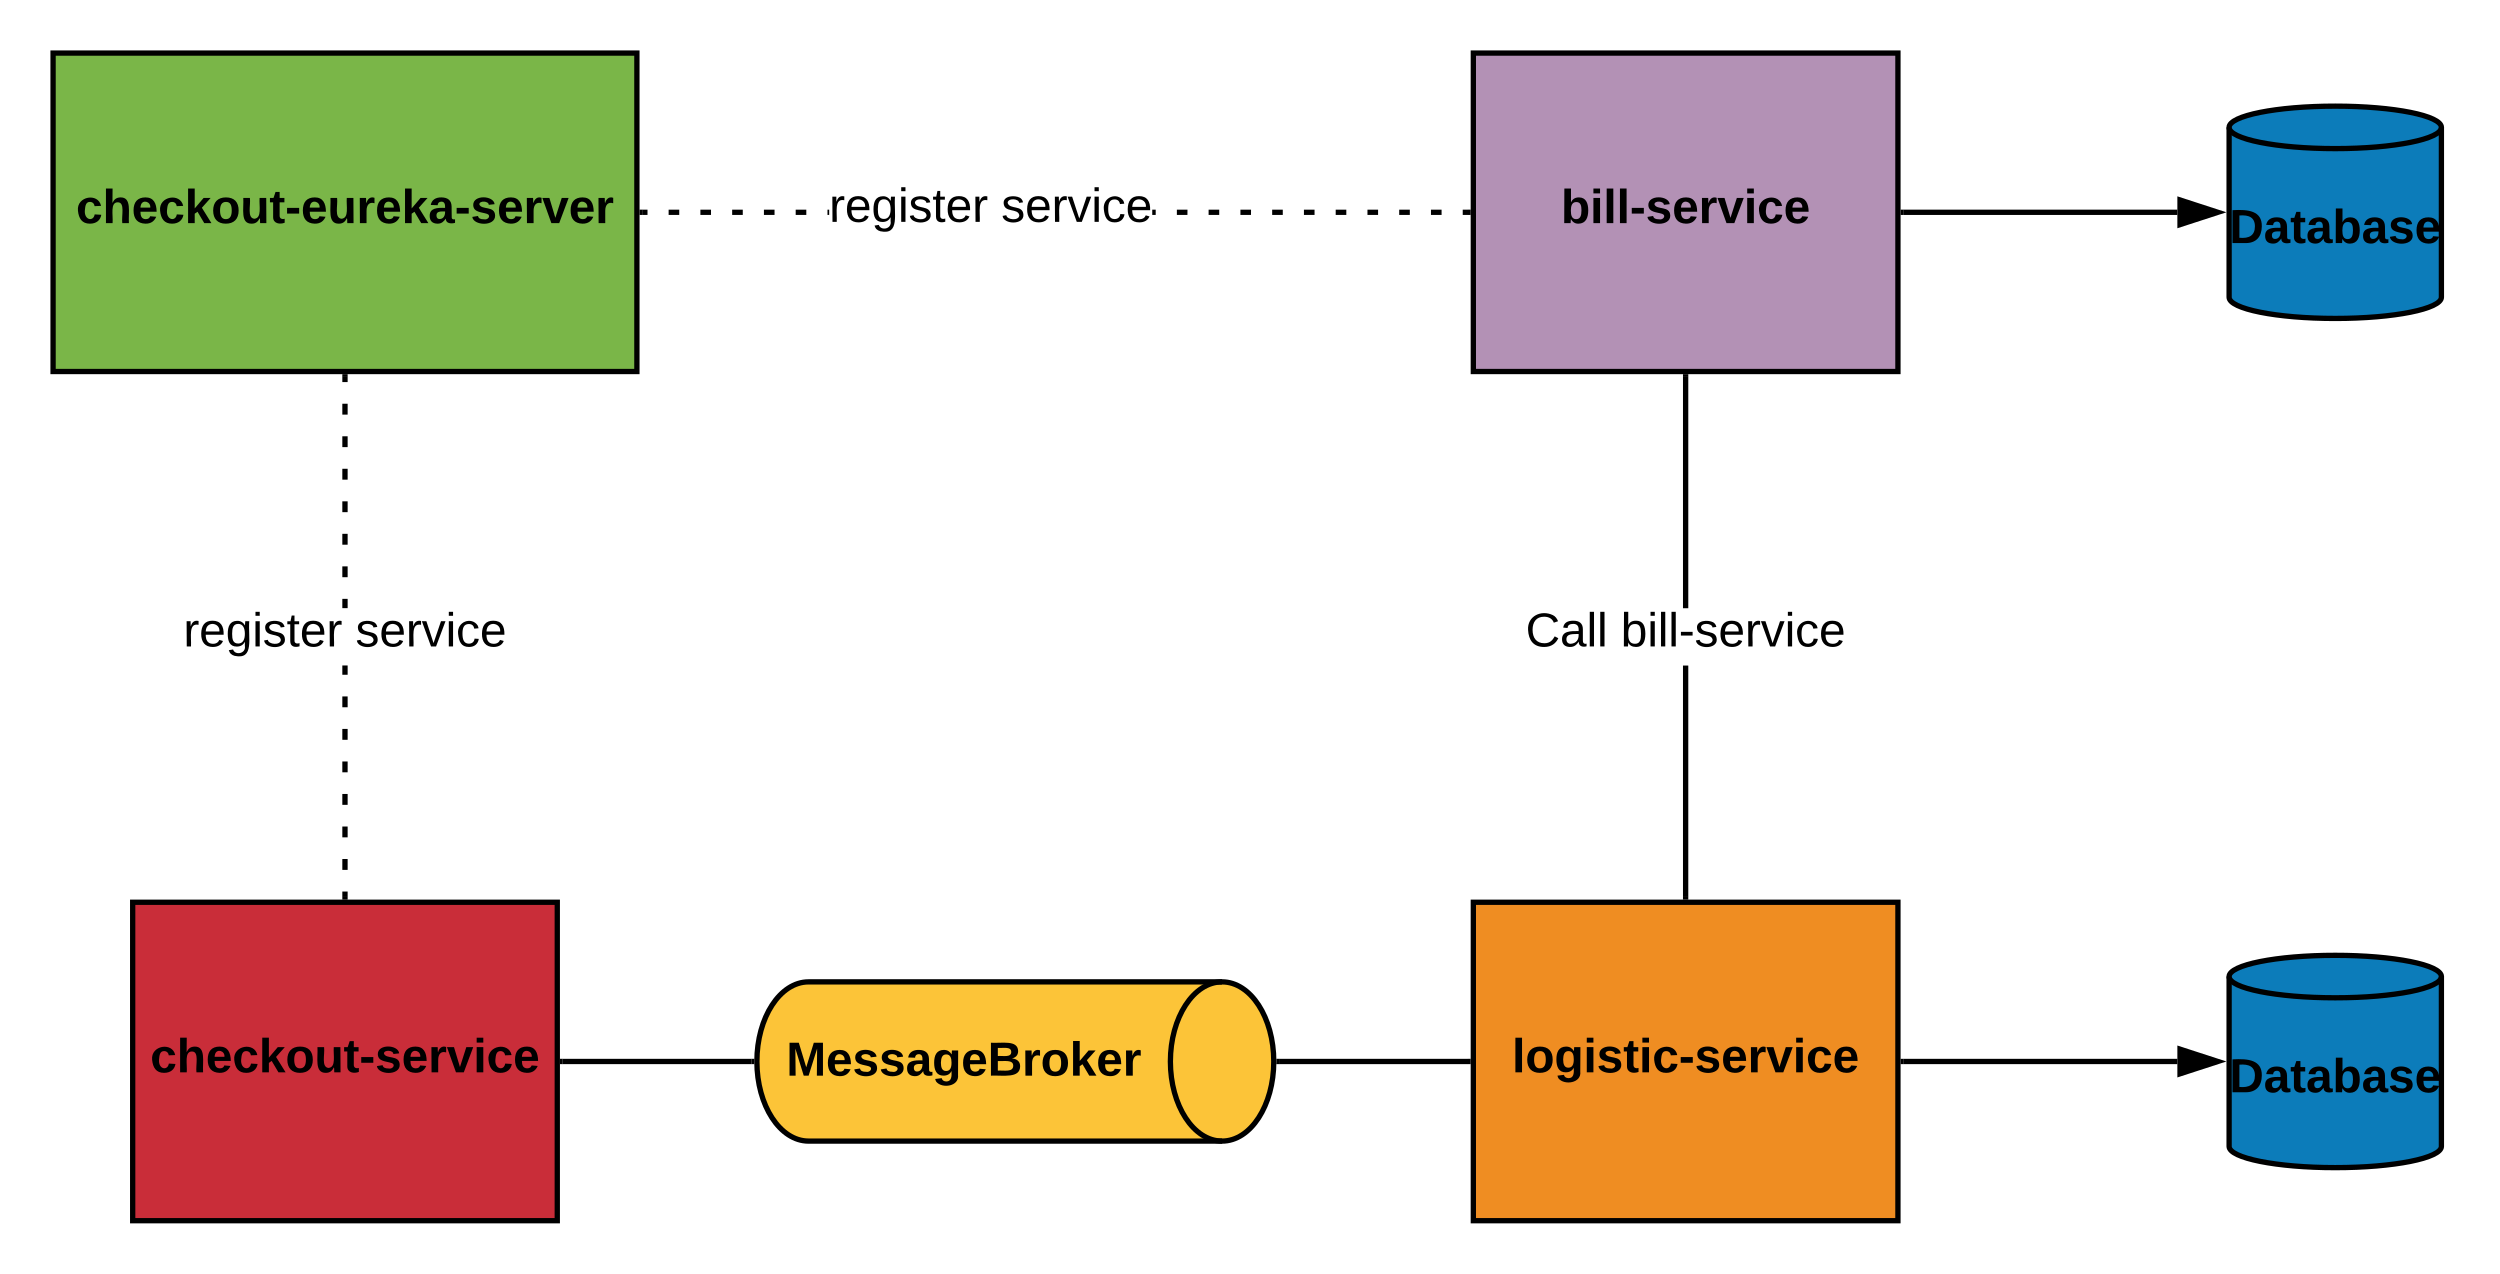 <svg xmlns="http://www.w3.org/2000/svg" xmlns:xlink="http://www.w3.org/1999/xlink" xmlns:lucid="lucid" width="942.08" height="480"><g transform="translate(-300 -140)" lucid:page-tab-id="0_0"><path d="M431 478h-2v-2.04h2zm0-10.2h-2v-4.1h2zm0-12.26h-2v-4.08h2zm0-12.25h-2v-4.1h2zm0-12.26h-2v-4.08h2zm0-12.25h-2v-4.1h2zm0-12.26h-2v-4.08h2zm0-12.25h-2v-3.5h2zm0-25.1h-2v-3.5h2zm0-11.66h-2v-4.08h2zm0-12.25h-2v-4.1h2zm0-12.26h-2v-4.08h2zm0-12.25h-2v-4.1h2zm0-12.26h-2v-4.08h2zm0-12.25h-2v-4.1h2zm0-12.26h-2V282h2z"/><path d="M431 282.03h-2V281h2zM431 479h-2v-1.03h2z"/><use xlink:href="#a" transform="matrix(1,0,0,1,369.125,369.2) translate(0 14.4)"/><use xlink:href="#b" transform="matrix(1,0,0,1,369.125,369.2) translate(64.85 14.4)"/><path d="M350 480h160v120H350z" stroke="#000" stroke-width="2" fill="#c92d39"/><use xlink:href="#c" transform="matrix(1,0,0,1,355,485) translate(1.625 59.087)"/><path d="M320 160h220v120H320z" stroke="#000" stroke-width="2" fill="#7ab648"/><use xlink:href="#d" transform="matrix(1,0,0,1,325,165) translate(3.675 59.087)"/><path d="M855.2 160h160v120h-160z" stroke="#000" stroke-width="2" fill="#b391b5"/><use xlink:href="#e" transform="matrix(1,0,0,1,860.2,165) translate(28.05 59.087)"/><path d="M855.2 480h160v120h-160z" stroke="#000" stroke-width="2" fill="#ef8d22"/><use xlink:href="#f" transform="matrix(1,0,0,1,860.2,485) translate(9.6 59.087)"/><path d="M544 221h-2v-2h2zm11.96 0h-4v-2h4zm11.97 0h-4v-2h4zm11.97 0h-4v-2h4zm11.97 0h-4v-2h4zm11.97 0h-4v-2h4zm8.62 0h-.64v-2h.64zm135 0h-3.98v-2h4zm11.98 0h-4v-2h4zm11.97 0h-3.98v-2h4zm11.98 0h-4v-2h4zm11.97 0h-4v-2h4zm11.97 0h-4v-2h4zm11.97 0h-4v-2h4zm11.96 0h-4v-2h4zm11.97 0h-4v-2h4zm9.97 0h-2v-2h2zm-117.7 0h-1.3v-2h1.3z"/><path d="M542.03 221H541v-2h1.03zM854.2 221h-1.03v-2h1.03z"/><use xlink:href="#a" transform="matrix(1,0,0,1,612.458,209.2) translate(0 14.4)"/><use xlink:href="#b" transform="matrix(1,0,0,1,612.458,209.2) translate(64.85 14.4)"/><path d="M936.2 478h-2v-87.2h2zm0-108.8h-2V282h2z"/><path d="M936.2 282.03h-2V281h2zM936.2 479h-2v-1.03h2z"/><use xlink:href="#g" transform="matrix(1,0,0,1,874.925,369.2) translate(0 14.4)"/><use xlink:href="#h" transform="matrix(1,0,0,1,874.925,369.2) translate(35.85 14.4)"/><path d="M853.2 540H782" stroke="#000" stroke-width="2" fill="none"/><path d="M854.2 541h-1.03v-2h1.03zM782.03 541h-1.1l.07-.98-.03-1.02h1.06z"/><path d="M583.22 540H512" stroke="#000" stroke-width="2" fill="none"/><path d="M584.22 539.98l.03 1.02h-1.06v-2h1.1zM512.03 541H511v-2h1.03z"/><path d="M1220 252c0 4.42-17.9 8-40 8s-40-3.58-40-8v-64c0-4.42 17.9-8 40-8s40 3.58 40 8z" stroke="#000" stroke-width="2" fill="#0c7cba"/><path d="M1220 188c0 4.42-17.9 8-40 8s-40-3.58-40-8" stroke="#000" stroke-width="2" fill="none"/><use xlink:href="#i" transform="matrix(1,0,0,1,1145,201) translate(-4.925 30.6)"/><path d="M1220 572c0 4.42-17.9 8-40 8s-40-3.58-40-8v-64c0-4.42 17.9-8 40-8s40 3.58 40 8z" stroke="#000" stroke-width="2" fill="#0c7cba"/><path d="M1220 508c0 4.42-17.9 8-40 8s-40-3.58-40-8" stroke="#000" stroke-width="2" fill="none"/><use xlink:href="#i" transform="matrix(1,0,0,1,1145,521) translate(-4.925 30.6)"/><path d="M1017.2 220h103.3" stroke="#000" stroke-width="2" fill="none"/><path d="M1017.23 221h-1.03v-2h1.03z"/><path d="M1135.76 220l-14.26 4.64v-9.28z" stroke="#000" stroke-width="2"/><path d="M1017.2 540h103.3" stroke="#000" stroke-width="2" fill="none"/><path d="M1017.23 541h-1.03v-2h1.03z"/><path d="M1135.76 540l-14.26 4.64v-9.28z" stroke="#000" stroke-width="2"/><path d="M760.52 510c10.76 0 19.48 13.43 19.48 30s-8.72 30-19.48 30H604.7c-10.76 0-19.48-13.43-19.48-30s8.72-30 19.47-30z" stroke="#000" stroke-width="2" fill="#fcc438"/><path d="M760.52 570c-10.76 0-19.48-13.43-19.48-30s8.72-30 19.48-30" stroke="#000" stroke-width="2" fill="none"/><g><use xlink:href="#j" transform="matrix(1,0,0,1,590.217,515) translate(6.1 30.337)"/></g><defs><path d="M114-163C36-179 61-72 57 0H25l-1-190h30c1 12-1 29 2 39 6-27 23-49 58-41v29" id="k"/><path d="M100-194c63 0 86 42 84 106H49c0 40 14 67 53 68 26 1 43-12 49-29l28 8c-11 28-37 45-77 45C44 4 14-33 15-96c1-61 26-98 85-98zm52 81c6-60-76-77-97-28-3 7-6 17-6 28h103" id="l"/><path d="M177-190C167-65 218 103 67 71c-23-6-38-20-44-43l32-5c15 47 100 32 89-28v-30C133-14 115 1 83 1 29 1 15-40 15-95c0-56 16-97 71-98 29-1 48 16 59 35 1-10 0-23 2-32h30zM94-22c36 0 50-32 50-73 0-42-14-75-50-75-39 0-46 34-46 75s6 73 46 73" id="m"/><path d="M24-231v-30h32v30H24zM24 0v-190h32V0H24" id="n"/><path d="M135-143c-3-34-86-38-87 0 15 53 115 12 119 90S17 21 10-45l28-5c4 36 97 45 98 0-10-56-113-15-118-90-4-57 82-63 122-42 12 7 21 19 24 35" id="o"/><path d="M59-47c-2 24 18 29 38 22v24C64 9 27 4 27-40v-127H5v-23h24l9-43h21v43h35v23H59v120" id="p"/><g id="a"><use transform="matrix(0.05,0,0,0.05,0,0)" xlink:href="#k"/><use transform="matrix(0.05,0,0,0.05,5.95,0)" xlink:href="#l"/><use transform="matrix(0.05,0,0,0.05,15.95,0)" xlink:href="#m"/><use transform="matrix(0.05,0,0,0.05,25.95,0)" xlink:href="#n"/><use transform="matrix(0.05,0,0,0.05,29.9,0)" xlink:href="#o"/><use transform="matrix(0.05,0,0,0.05,38.9,0)" xlink:href="#p"/><use transform="matrix(0.05,0,0,0.05,43.9,0)" xlink:href="#l"/><use transform="matrix(0.05,0,0,0.05,53.9,0)" xlink:href="#k"/></g><path d="M108 0H70L1-190h34L89-25l56-165h34" id="q"/><path d="M96-169c-40 0-48 33-48 73s9 75 48 75c24 0 41-14 43-38l32 2c-6 37-31 61-74 61-59 0-76-41-82-99-10-93 101-131 147-64 4 7 5 14 7 22l-32 3c-4-21-16-35-41-35" id="r"/><g id="b"><use transform="matrix(0.05,0,0,0.05,0,0)" xlink:href="#o"/><use transform="matrix(0.05,0,0,0.05,9,0)" xlink:href="#l"/><use transform="matrix(0.05,0,0,0.05,19,0)" xlink:href="#k"/><use transform="matrix(0.05,0,0,0.05,24.95,0)" xlink:href="#q"/><use transform="matrix(0.05,0,0,0.05,33.95,0)" xlink:href="#n"/><use transform="matrix(0.05,0,0,0.05,37.9,0)" xlink:href="#r"/><use transform="matrix(0.05,0,0,0.05,46.9,0)" xlink:href="#l"/></g><path d="M190-63c-7 42-38 67-86 67-59 0-84-38-90-98-12-110 154-137 174-36l-49 2c-2-19-15-32-35-32-30 0-35 28-38 64-6 74 65 87 74 30" id="s"/><path d="M114-157C55-157 80-60 75 0H25v-261h50l-1 109c12-26 28-41 61-42 86-1 58 113 63 194h-50c-7-57 23-157-34-157" id="t"/><path d="M185-48c-13 30-37 53-82 52C43 2 14-33 14-96s30-98 90-98c62 0 83 45 84 108H66c0 31 8 55 39 56 18 0 30-7 34-22zm-45-69c5-46-57-63-70-21-2 6-4 13-4 21h74" id="u"/><path d="M147 0L96-86 75-71V0H25v-261h50v150l67-79h53l-66 74L201 0h-54" id="v"/><path d="M110-194c64 0 96 36 96 99 0 64-35 99-97 99-61 0-95-36-95-99 0-62 34-99 96-99zm-1 164c35 0 45-28 45-65 0-40-10-65-43-65-34 0-45 26-45 65 0 36 10 65 43 65" id="w"/><path d="M85 4C-2 5 27-109 22-190h50c7 57-23 150 33 157 60-5 35-97 40-157h50l1 190h-47c-2-12 1-28-3-38-12 25-28 42-61 42" id="x"/><path d="M115-3C79 11 28 4 28-45v-112H4v-33h27l15-45h31v45h36v33H77v99c-1 23 16 31 38 25v30" id="y"/><path d="M14-72v-43h91v43H14" id="z"/><path d="M137-138c1-29-70-34-71-4 15 46 118 7 119 86 1 83-164 76-172 9l43-7c4 19 20 25 44 25 33 8 57-30 24-41C81-84 22-81 20-136c-2-80 154-74 161-7" id="A"/><path d="M135-150c-39-12-60 13-60 57V0H25l-1-190h47c2 13-1 29 3 40 6-28 27-53 61-41v41" id="B"/><path d="M128 0H69L1-190h53L99-40l48-150h52" id="C"/><path d="M25-224v-37h50v37H25zM25 0v-190h50V0H25" id="D"/><g id="c"><use transform="matrix(0.05,0,0,0.05,0,0)" xlink:href="#s"/><use transform="matrix(0.05,0,0,0.05,10,0)" xlink:href="#t"/><use transform="matrix(0.05,0,0,0.05,20.95,0)" xlink:href="#u"/><use transform="matrix(0.05,0,0,0.05,30.95,0)" xlink:href="#s"/><use transform="matrix(0.05,0,0,0.05,40.95,0)" xlink:href="#v"/><use transform="matrix(0.05,0,0,0.05,50.95,0)" xlink:href="#w"/><use transform="matrix(0.05,0,0,0.05,61.9,0)" xlink:href="#x"/><use transform="matrix(0.05,0,0,0.05,72.85,0)" xlink:href="#y"/><use transform="matrix(0.05,0,0,0.05,78.8,0)" xlink:href="#z"/><use transform="matrix(0.05,0,0,0.05,84.75,0)" xlink:href="#A"/><use transform="matrix(0.05,0,0,0.05,94.75,0)" xlink:href="#u"/><use transform="matrix(0.05,0,0,0.05,104.75,0)" xlink:href="#B"/><use transform="matrix(0.05,0,0,0.05,111.75,0)" xlink:href="#C"/><use transform="matrix(0.05,0,0,0.05,121.75,0)" xlink:href="#D"/><use transform="matrix(0.05,0,0,0.05,126.75,0)" xlink:href="#s"/><use transform="matrix(0.05,0,0,0.05,136.75,0)" xlink:href="#u"/></g><path d="M133-34C117-15 103 5 69 4 32 3 11-16 11-54c-1-60 55-63 116-61 1-26-3-47-28-47-18 1-26 9-28 27l-52-2c7-38 36-58 82-57s74 22 75 68l1 82c-1 14 12 18 25 15v27c-30 8-71 5-69-32zm-48 3c29 0 43-24 42-57-32 0-66-3-65 30 0 17 8 27 23 27" id="E"/><g id="d"><use transform="matrix(0.05,0,0,0.05,0,0)" xlink:href="#s"/><use transform="matrix(0.05,0,0,0.05,10,0)" xlink:href="#t"/><use transform="matrix(0.05,0,0,0.05,20.95,0)" xlink:href="#u"/><use transform="matrix(0.05,0,0,0.05,30.95,0)" xlink:href="#s"/><use transform="matrix(0.05,0,0,0.05,40.95,0)" xlink:href="#v"/><use transform="matrix(0.05,0,0,0.05,50.95,0)" xlink:href="#w"/><use transform="matrix(0.05,0,0,0.05,61.9,0)" xlink:href="#x"/><use transform="matrix(0.05,0,0,0.05,72.85,0)" xlink:href="#y"/><use transform="matrix(0.05,0,0,0.05,78.8,0)" xlink:href="#z"/><use transform="matrix(0.05,0,0,0.05,84.75,0)" xlink:href="#u"/><use transform="matrix(0.05,0,0,0.05,94.75,0)" xlink:href="#x"/><use transform="matrix(0.05,0,0,0.05,105.7,0)" xlink:href="#B"/><use transform="matrix(0.05,0,0,0.05,112.7,0)" xlink:href="#u"/><use transform="matrix(0.05,0,0,0.05,122.7,0)" xlink:href="#v"/><use transform="matrix(0.05,0,0,0.05,132.7,0)" xlink:href="#E"/><use transform="matrix(0.05,0,0,0.05,142.7,0)" xlink:href="#z"/><use transform="matrix(0.05,0,0,0.05,148.65,0)" xlink:href="#A"/><use transform="matrix(0.05,0,0,0.05,158.65,0)" xlink:href="#u"/><use transform="matrix(0.05,0,0,0.05,168.65,0)" xlink:href="#B"/><use transform="matrix(0.05,0,0,0.05,175.65,0)" xlink:href="#C"/><use transform="matrix(0.05,0,0,0.05,185.65,0)" xlink:href="#u"/><use transform="matrix(0.05,0,0,0.05,195.65,0)" xlink:href="#B"/></g><path d="M135-194c52 0 70 43 70 98 0 56-19 99-73 100-30 1-46-15-58-35L72 0H24l1-261h50v104c11-23 29-37 60-37zM114-30c31 0 40-27 40-66 0-37-7-63-39-63s-41 28-41 65c0 36 8 64 40 64" id="F"/><path d="M25 0v-261h50V0H25" id="G"/><g id="e"><use transform="matrix(0.05,0,0,0.05,0,0)" xlink:href="#F"/><use transform="matrix(0.05,0,0,0.05,10.95,0)" xlink:href="#D"/><use transform="matrix(0.05,0,0,0.05,15.95,0)" xlink:href="#G"/><use transform="matrix(0.05,0,0,0.05,20.95,0)" xlink:href="#G"/><use transform="matrix(0.05,0,0,0.05,25.95,0)" xlink:href="#z"/><use transform="matrix(0.05,0,0,0.05,31.9,0)" xlink:href="#A"/><use transform="matrix(0.05,0,0,0.05,41.9,0)" xlink:href="#u"/><use transform="matrix(0.05,0,0,0.05,51.9,0)" xlink:href="#B"/><use transform="matrix(0.05,0,0,0.05,58.9,0)" xlink:href="#C"/><use transform="matrix(0.05,0,0,0.05,68.9,0)" xlink:href="#D"/><use transform="matrix(0.05,0,0,0.05,73.9,0)" xlink:href="#s"/><use transform="matrix(0.05,0,0,0.05,83.9,0)" xlink:href="#u"/></g><path d="M195-6C206 82 75 100 31 46c-4-6-6-13-8-21l49-6c3 16 16 24 34 25 40 0 42-37 40-79-11 22-30 35-61 35-53 0-70-43-70-97 0-56 18-96 73-97 30 0 46 14 59 34l2-30h47zm-90-29c32 0 41-27 41-63 0-35-9-62-40-62-32 0-39 29-40 63 0 36 9 62 39 62" id="H"/><g id="f"><use transform="matrix(0.05,0,0,0.05,0,0)" xlink:href="#G"/><use transform="matrix(0.05,0,0,0.05,5,0)" xlink:href="#w"/><use transform="matrix(0.05,0,0,0.05,15.95,0)" xlink:href="#H"/><use transform="matrix(0.05,0,0,0.05,26.9,0)" xlink:href="#D"/><use transform="matrix(0.05,0,0,0.05,31.9,0)" xlink:href="#A"/><use transform="matrix(0.05,0,0,0.05,41.9,0)" xlink:href="#y"/><use transform="matrix(0.05,0,0,0.05,47.85,0)" xlink:href="#D"/><use transform="matrix(0.05,0,0,0.05,52.85,0)" xlink:href="#s"/><use transform="matrix(0.05,0,0,0.05,62.85,0)" xlink:href="#z"/><use transform="matrix(0.05,0,0,0.05,68.8,0)" xlink:href="#A"/><use transform="matrix(0.05,0,0,0.05,78.8,0)" xlink:href="#u"/><use transform="matrix(0.05,0,0,0.05,88.8,0)" xlink:href="#B"/><use transform="matrix(0.05,0,0,0.05,95.8,0)" xlink:href="#C"/><use transform="matrix(0.05,0,0,0.05,105.8,0)" xlink:href="#D"/><use transform="matrix(0.05,0,0,0.05,110.8,0)" xlink:href="#s"/><use transform="matrix(0.05,0,0,0.05,120.8,0)" xlink:href="#u"/></g><path d="M212-179c-10-28-35-45-73-45-59 0-87 40-87 99 0 60 29 101 89 101 43 0 62-24 78-52l27 14C228-24 195 4 139 4 59 4 22-46 18-125c-6-104 99-153 187-111 19 9 31 26 39 46" id="I"/><path d="M141-36C126-15 110 5 73 4 37 3 15-17 15-53c-1-64 63-63 125-63 3-35-9-54-41-54-24 1-41 7-42 31l-33-3c5-37 33-52 76-52 45 0 72 20 72 64v82c-1 20 7 32 28 27v20c-31 9-61-2-59-35zM48-53c0 20 12 33 32 33 41-3 63-29 60-74-43 2-92-5-92 41" id="J"/><path d="M24 0v-261h32V0H24" id="K"/><g id="g"><use transform="matrix(0.05,0,0,0.05,0,0)" xlink:href="#I"/><use transform="matrix(0.05,0,0,0.05,12.95,0)" xlink:href="#J"/><use transform="matrix(0.05,0,0,0.05,22.95,0)" xlink:href="#K"/><use transform="matrix(0.05,0,0,0.05,26.9,0)" xlink:href="#K"/></g><path d="M115-194c53 0 69 39 70 98 0 66-23 100-70 100C84 3 66-7 56-30L54 0H23l1-261h32v101c10-23 28-34 59-34zm-8 174c40 0 45-34 45-75 0-40-5-75-45-74-42 0-51 32-51 76 0 43 10 73 51 73" id="L"/><path d="M16-82v-28h88v28H16" id="M"/><g id="h"><use transform="matrix(0.05,0,0,0.05,0,0)" xlink:href="#L"/><use transform="matrix(0.05,0,0,0.05,10,0)" xlink:href="#n"/><use transform="matrix(0.05,0,0,0.05,13.95,0)" xlink:href="#K"/><use transform="matrix(0.05,0,0,0.05,17.9,0)" xlink:href="#K"/><use transform="matrix(0.05,0,0,0.05,21.85,0)" xlink:href="#M"/><use transform="matrix(0.05,0,0,0.05,27.8,0)" xlink:href="#o"/><use transform="matrix(0.05,0,0,0.05,36.8,0)" xlink:href="#l"/><use transform="matrix(0.05,0,0,0.05,46.8,0)" xlink:href="#k"/><use transform="matrix(0.05,0,0,0.05,52.75,0)" xlink:href="#q"/><use transform="matrix(0.05,0,0,0.05,61.75,0)" xlink:href="#n"/><use transform="matrix(0.05,0,0,0.05,65.7,0)" xlink:href="#r"/><use transform="matrix(0.05,0,0,0.05,74.7,0)" xlink:href="#l"/></g><path d="M24-248c120-7 223 5 221 122C244-46 201 0 124 0H24v-248zM76-40c74 7 117-18 117-86 0-67-45-88-117-82v168" id="N"/><g id="i"><use transform="matrix(0.05,0,0,0.05,0,0)" xlink:href="#N"/><use transform="matrix(0.05,0,0,0.05,12.95,0)" xlink:href="#E"/><use transform="matrix(0.05,0,0,0.05,22.95,0)" xlink:href="#y"/><use transform="matrix(0.05,0,0,0.05,28.9,0)" xlink:href="#E"/><use transform="matrix(0.05,0,0,0.05,38.9,0)" xlink:href="#F"/><use transform="matrix(0.05,0,0,0.05,49.85,0)" xlink:href="#E"/><use transform="matrix(0.05,0,0,0.05,59.85,0)" xlink:href="#A"/><use transform="matrix(0.05,0,0,0.05,69.85,0)" xlink:href="#u"/></g><path d="M230 0l2-204L168 0h-37L68-204 70 0H24v-248h70l56 185 57-185h69V0h-46" id="O"/><path d="M182-130c37 4 62 22 62 59C244 23 116-4 24 0v-248c84 5 203-23 205 63 0 31-19 50-47 55zM76-148c40-3 101 13 101-30 0-44-60-28-101-31v61zm0 110c48-3 116 14 116-37 0-48-69-32-116-35v72" id="P"/><g id="j"><use transform="matrix(0.05,0,0,0.05,0,0)" xlink:href="#O"/><use transform="matrix(0.05,0,0,0.05,14.95,0)" xlink:href="#u"/><use transform="matrix(0.05,0,0,0.05,24.95,0)" xlink:href="#A"/><use transform="matrix(0.05,0,0,0.05,34.95,0)" xlink:href="#A"/><use transform="matrix(0.05,0,0,0.05,44.95,0)" xlink:href="#E"/><use transform="matrix(0.05,0,0,0.05,54.95,0)" xlink:href="#H"/><use transform="matrix(0.05,0,0,0.05,65.9,0)" xlink:href="#u"/><use transform="matrix(0.05,0,0,0.05,75.9,0)" xlink:href="#P"/><use transform="matrix(0.05,0,0,0.05,88.85,0)" xlink:href="#B"/><use transform="matrix(0.05,0,0,0.05,95.85,0)" xlink:href="#w"/><use transform="matrix(0.05,0,0,0.05,106.8,0)" xlink:href="#v"/><use transform="matrix(0.05,0,0,0.05,116.8,0)" xlink:href="#u"/><use transform="matrix(0.05,0,0,0.05,126.8,0)" xlink:href="#B"/></g></defs></g></svg>